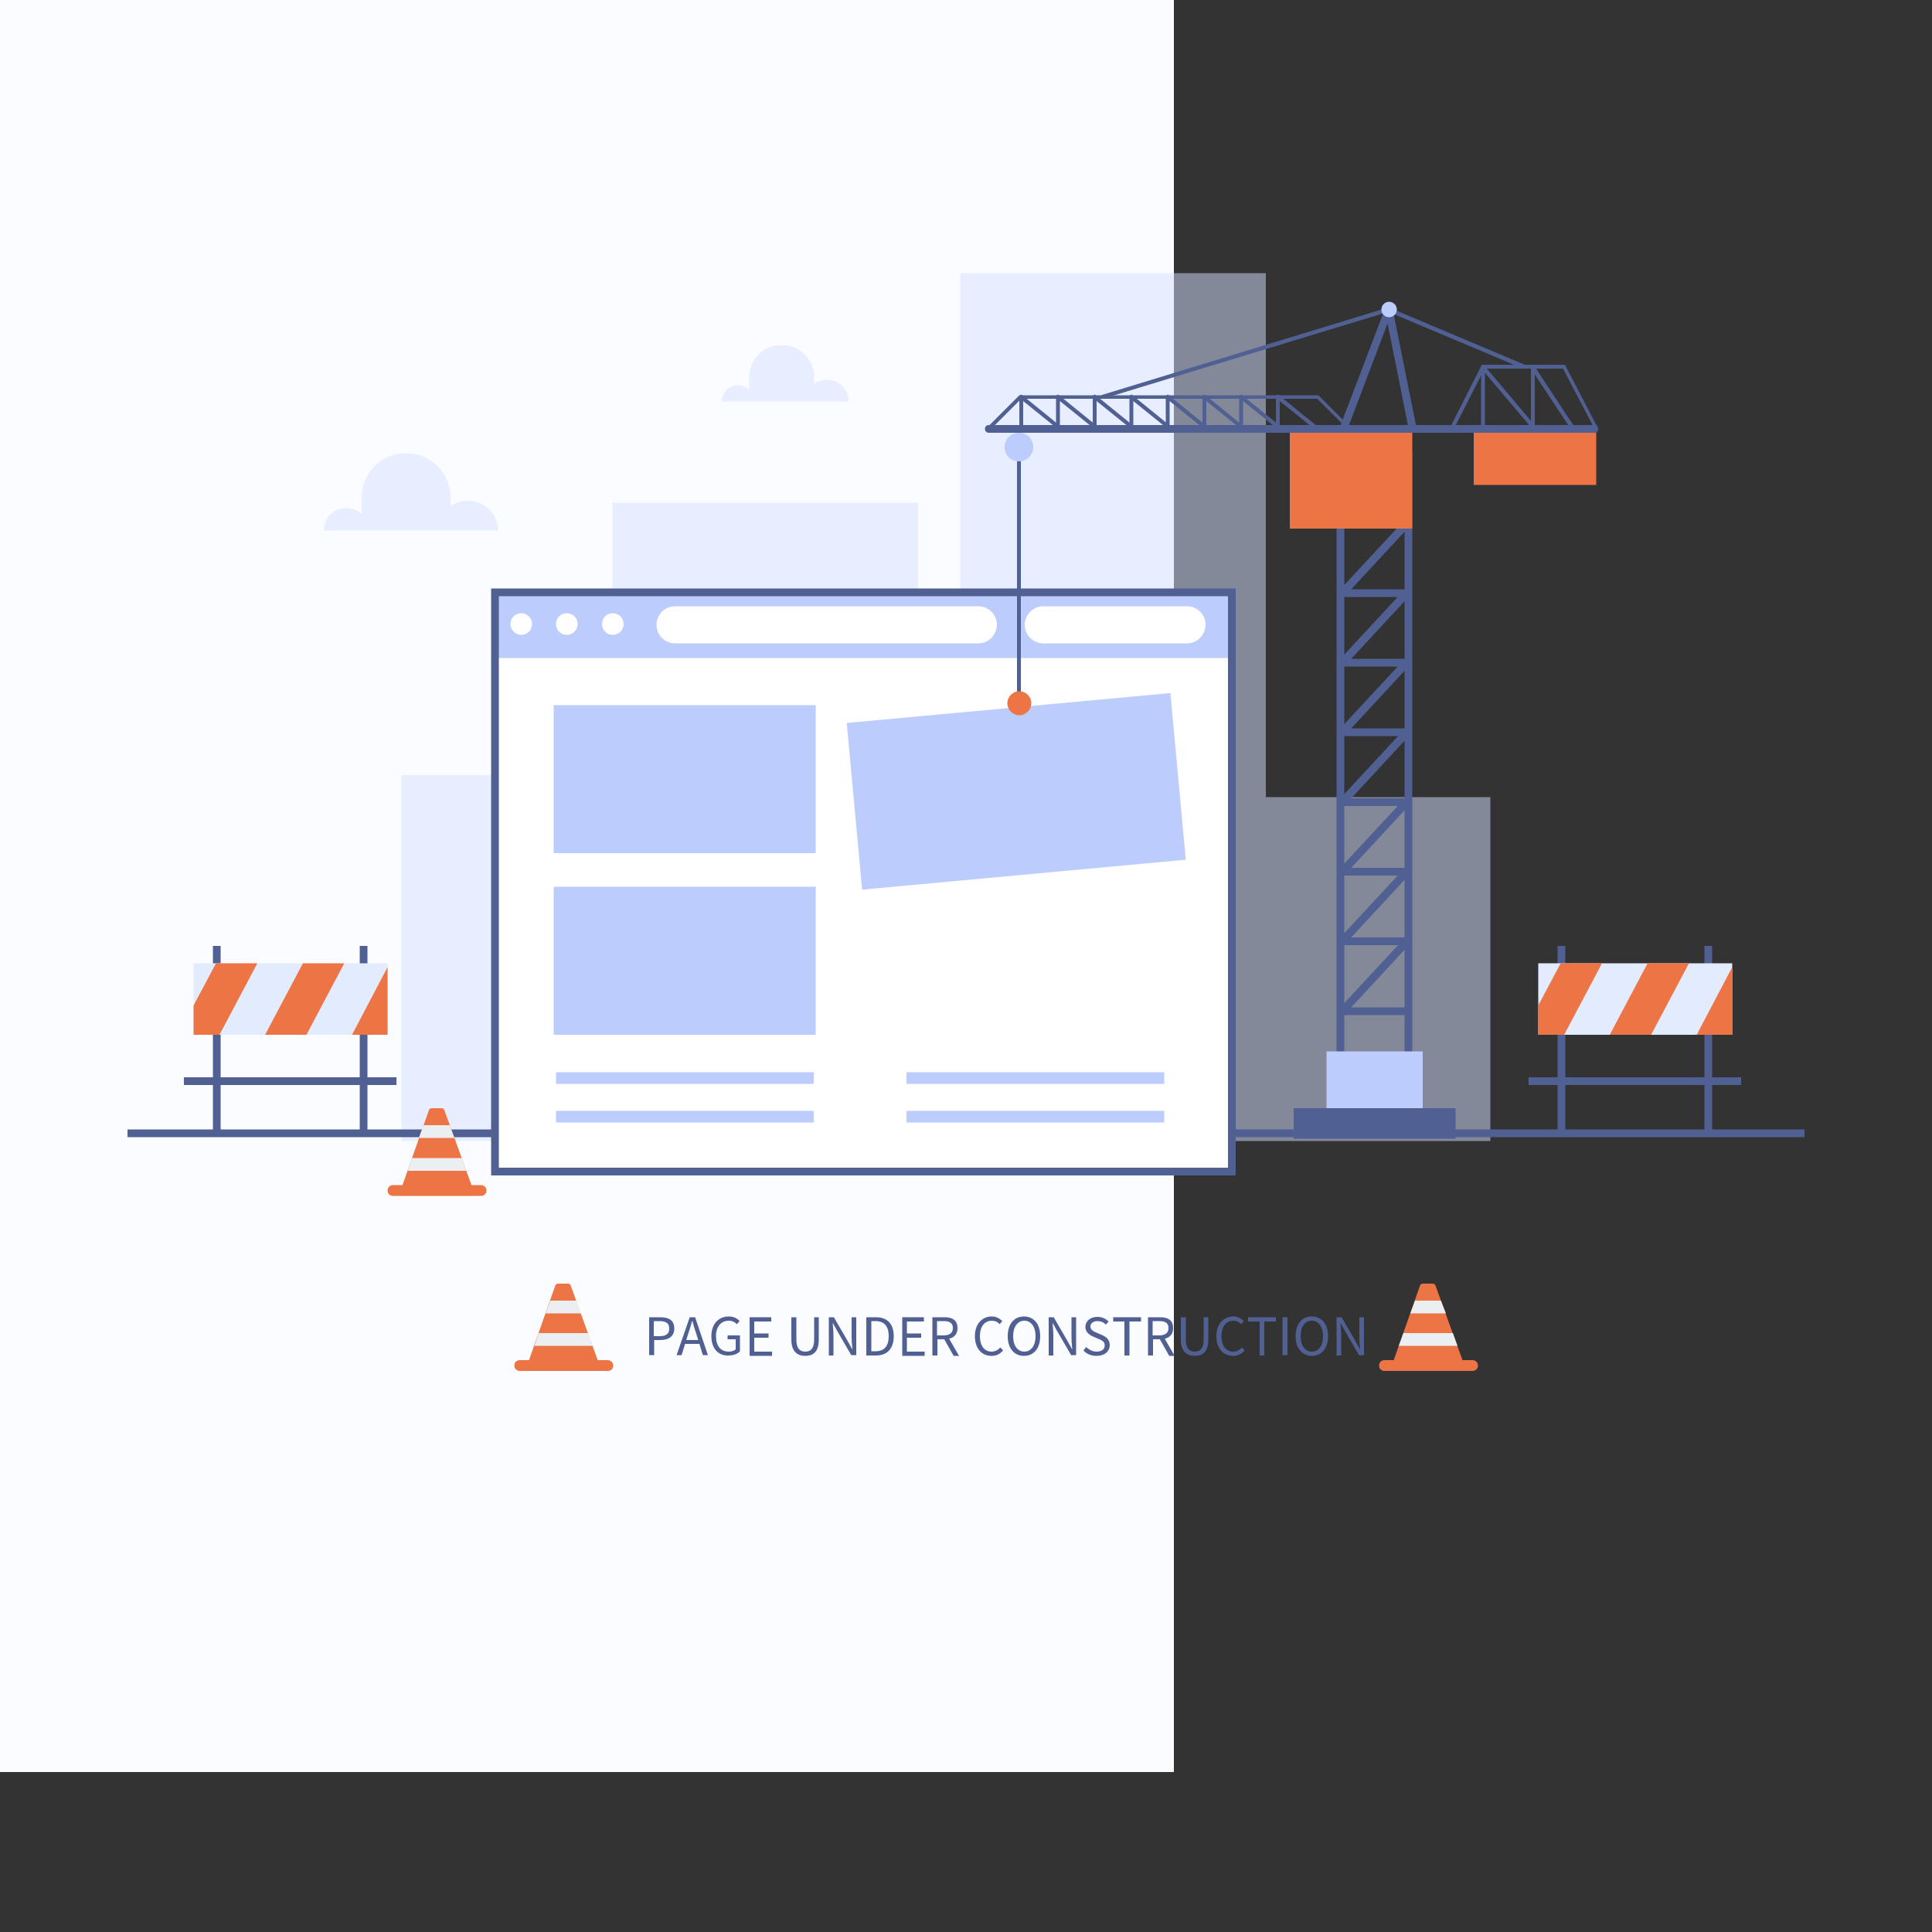 <?xml version="1.0" encoding="utf-8"?>
<!-- Generator: Adobe Illustrator 26.0.2, SVG Export Plug-In . SVG Version: 6.00 Build 0)  -->
<svg version="1.1" id="Layer_1" xmlns="http://www.w3.org/2000/svg" xmlns:xlink="http://www.w3.org/1999/xlink" x="0px" y="0px"
	 viewBox="0 0 500 500" style="enable-background:new 0 0 500 500;" xml:space="preserve">
<rect x="0" y="0" width="500" height="500" fill="#333333" stroke="none"/>
<style type="text/css">
	.st0{fill-rule:evenodd;clip-rule:evenodd;fill:#FBFCFF;}
	.st1{enable-background:new    ;}
	.st2{fill:#516092;}
	.st3{fill:#ED7445;}
	.st4{fill:#ECEFF1;}
	.st5{opacity:0.5;fill:#D4E0FF;enable-background:new    ;}
	.st6{fill:#BCCCFD;}
	.st7{fill:#FFFFFF;}
	.st8{fill:#B0D8FF;}
	.st9{fill:#E3EBFF;}
</style>
<g id="BACKGROUND">
	<rect x="-196.2" y="-41.4" class="st0" width="500" height="500"/>
</g>
<g id="OBJECTS">
	<g>
		<g class="st1">
			<path class="st2" d="M168,340.9h2.8c2.2,0,3.7,0.7,3.7,2.9c0,2.1-1.5,3-3.6,3h-1.6v3.9H168V340.9z M170.7,345.8
				c1.7,0,2.5-0.6,2.5-2c0-1.4-0.9-1.9-2.6-1.9h-1.4v3.9H170.7z"/>
			<path class="st2" d="M178.5,340.9h1.4l3.3,9.8h-1.3l-1.7-5.5c-0.4-1.1-0.7-2.2-1-3.3h-0.1c-0.3,1.1-0.6,2.2-1,3.3l-1.7,5.5h-1.3
				L178.5,340.9z M176.9,346.8h4.5v1h-4.5V346.8z"/>
			<path class="st2" d="M184.1,345.8c0-3.2,1.9-5.1,4.5-5.1c1.4,0,2.3,0.6,2.8,1.2l-0.7,0.8c-0.5-0.5-1.1-0.9-2.1-0.9
				c-2,0-3.3,1.5-3.3,4c0,2.5,1.2,4,3.3,4c0.7,0,1.4-0.2,1.8-0.6v-2.6h-2.1v-1h3.2v4.1c-0.6,0.7-1.7,1.1-3,1.1
				C185.9,350.9,184.1,349,184.1,345.8z"/>
			<path class="st2" d="M193.9,340.9h5.7v1.1h-4.4v3.1h3.7v1.1h-3.7v3.6h4.6v1.1h-5.8V340.9z"/>
			<path class="st2" d="M204.8,346.7v-5.8h1.3v5.8c0,2.4,1,3.1,2.3,3.1c1.3,0,2.3-0.7,2.3-3.1v-5.8h1.2v5.8c0,3.2-1.5,4.2-3.5,4.2
				S204.8,349.8,204.8,346.7z"/>
			<path class="st2" d="M214.5,340.9h1.3l3.6,6.2l1.1,2h0.1c-0.1-1-0.2-2.1-0.2-3.1v-5.1h1.2v9.8h-1.3l-3.6-6.2l-1.1-2h-0.1
				c0.1,1,0.2,2,0.2,3.1v5.2h-1.2V340.9z"/>
			<path class="st2" d="M224.2,340.9h2.5c3,0,4.6,1.8,4.6,4.9s-1.6,5-4.6,5h-2.5V340.9z M226.6,349.7c2.3,0,3.4-1.4,3.4-3.9
				s-1.1-3.9-3.4-3.9h-1.1v7.8H226.6z"/>
			<path class="st2" d="M233.4,340.9h5.7v1.1h-4.4v3.1h3.7v1.1h-3.7v3.6h4.6v1.1h-5.8V340.9z"/>
			<path class="st2" d="M241.3,340.9h3.1c2,0,3.4,0.7,3.4,2.8c0,2-1.4,2.9-3.4,2.9h-1.8v4.2h-1.3V340.9z M244.2,345.6
				c1.5,0,2.4-0.6,2.4-1.9c0-1.3-0.8-1.8-2.4-1.8h-1.7v3.7H244.2z M244.2,346.3l1-0.6l3,5.2h-1.4L244.2,346.3z"/>
			<path class="st2" d="M252.3,345.8c0-3.2,1.9-5.1,4.4-5.1c1.2,0,2.1,0.6,2.7,1.2l-0.7,0.8c-0.5-0.6-1.2-0.9-2-0.9
				c-1.9,0-3.1,1.5-3.1,4c0,2.5,1.2,4,3,4c0.9,0,1.7-0.4,2.3-1.1l0.7,0.8c-0.8,0.9-1.7,1.4-3,1.4C254.1,350.9,252.3,349,252.3,345.8
				z"/>
			<path class="st2" d="M260.8,345.8c0-3.2,1.7-5.1,4.2-5.1s4.2,1.9,4.2,5.1c0,3.2-1.7,5.1-4.2,5.1S260.8,349,260.8,345.8z
				 M268,345.8c0-2.5-1.2-4-2.9-4s-2.9,1.5-2.9,4s1.2,4,2.9,4S268,348.3,268,345.8z"/>
			<path class="st2" d="M271.4,340.9h1.3l3.6,6.2l1.1,2h0.1c-0.1-1-0.2-2.1-0.2-3.1v-5.1h1.2v9.8h-1.3l-3.6-6.2l-1.1-2h-0.1
				c0.1,1,0.2,2,0.2,3.1v5.2h-1.2V340.9z"/>
			<path class="st2" d="M280.4,349.5l0.7-0.9c0.7,0.7,1.7,1.2,2.7,1.2c1.3,0,2.1-0.6,2.1-1.6c0-1-0.7-1.3-1.6-1.7l-1.4-0.6
				c-0.9-0.4-2-1.1-2-2.5c0-1.5,1.3-2.6,3.1-2.6c1.2,0,2.2,0.5,2.9,1.2l-0.7,0.8c-0.6-0.6-1.3-0.9-2.2-0.9c-1.1,0-1.8,0.6-1.8,1.4
				c0,0.9,0.9,1.3,1.6,1.6l1.4,0.6c1.1,0.5,2,1.2,2,2.6c0,1.6-1.3,2.8-3.4,2.8C282.4,350.9,281.2,350.4,280.4,349.5z"/>
			<path class="st2" d="M291.1,342h-3v-1.1h7.2v1.1h-3v8.8h-1.3V342z"/>
			<path class="st2" d="M297.1,340.9h3.1c2,0,3.4,0.7,3.4,2.8c0,2-1.4,2.9-3.4,2.9h-1.8v4.2h-1.3V340.9z M300,345.6
				c1.5,0,2.4-0.6,2.4-1.9c0-1.3-0.8-1.8-2.4-1.8h-1.7v3.7H300z M300,346.3l1-0.6l3,5.2h-1.4L300,346.3z"/>
			<path class="st2" d="M305.6,346.7v-5.8h1.3v5.8c0,2.4,1,3.1,2.3,3.1c1.3,0,2.3-0.7,2.3-3.1v-5.8h1.2v5.8c0,3.2-1.5,4.2-3.5,4.2
				C307.2,350.9,305.6,349.8,305.6,346.7z"/>
			<path class="st2" d="M314.8,345.8c0-3.2,1.9-5.1,4.4-5.1c1.2,0,2.1,0.6,2.7,1.2l-0.7,0.8c-0.5-0.6-1.2-0.9-2-0.9
				c-1.9,0-3.1,1.5-3.1,4c0,2.5,1.2,4,3,4c0.9,0,1.7-0.4,2.3-1.1l0.7,0.8c-0.8,0.9-1.7,1.4-3,1.4C316.6,350.9,314.8,349,314.8,345.8
				z"/>
			<path class="st2" d="M326,342h-3v-1.1h7.2v1.1h-3v8.8H326V342z"/>
			<path class="st2" d="M331.9,340.9h1.3v9.8h-1.3V340.9z"/>
			<path class="st2" d="M335.3,345.8c0-3.2,1.7-5.1,4.2-5.1c2.5,0,4.2,1.9,4.2,5.1c0,3.2-1.7,5.1-4.2,5.1
				C337.1,350.9,335.3,349,335.3,345.8z M342.4,345.8c0-2.5-1.2-4-2.9-4c-1.8,0-2.9,1.5-2.9,4s1.2,4,2.9,4
				C341.3,349.8,342.4,348.3,342.4,345.8z"/>
			<path class="st2" d="M345.9,340.9h1.3l3.6,6.2l1.1,2h0.1c-0.1-1-0.2-2.1-0.2-3.1v-5.1h1.2v9.8h-1.3l-3.6-6.2l-1.1-2h-0.1
				c0.1,1,0.2,2,0.2,3.1v5.2h-1.2V340.9z"/>
		</g>
	</g>
	<g>
		<g>
			<path class="st3" d="M381.1,352h-22.8c-0.8,0-1.4,0.6-1.4,1.4s0.6,1.4,1.4,1.4h22.8c0.8,0,1.4-0.6,1.4-1.4S381.8,352,381.1,352z"
				/>
			<path class="st3" d="M371.5,332.7c-0.1-0.3-0.4-0.5-0.7-0.5h-2.6c-0.3,0-0.6,0.2-0.7,0.5l-7.4,21h19L371.5,332.7z"/>
		</g>
		<polygon class="st4" points="366.2,336.6 365,339.9 374.2,339.9 372.9,336.6 		"/>
		<polygon class="st4" points="363.2,345 362,348.3 377.2,348.3 376,345 		"/>
	</g>
	<g>
		<g>
			<path class="st3" d="M157.3,352h-22.8c-0.8,0-1.4,0.6-1.4,1.4s0.6,1.4,1.4,1.4h22.8c0.8,0,1.4-0.6,1.4-1.4S158,352,157.3,352z"/>
			<path class="st3" d="M147.7,332.7c-0.1-0.3-0.4-0.5-0.7-0.5h-2.6c-0.3,0-0.6,0.2-0.7,0.5l-7.4,21h19L147.7,332.7z"/>
		</g>
		<polygon class="st4" points="142.4,336.6 141.2,339.9 150.4,339.9 149.2,336.6 		"/>
		<polygon class="st4" points="139.4,345 138.3,348.3 153.5,348.3 152.3,345 		"/>
	</g>
	<g>
		<polygon class="st5" points="158.5,200.6 103.9,200.6 103.9,295.3 158.5,295.3 173.4,295.3 237.6,295.3 237.6,130.1 158.5,130.1 
					"/>
		<polygon class="st5" points="327.6,206.3 327.6,70.7 248.5,70.7 248.5,295.3 324.5,295.3 327.6,295.3 385.7,295.3 385.7,206.3 		
			"/>
	</g>
	<g>
		<rect x="33" y="292.3" class="st2" width="434" height="2"/>
	</g>
	<g>
		<rect x="128.1" y="153.3" class="st6" width="190.7" height="149.9"/>
		<rect x="128.1" y="170.3" class="st7" width="190.7" height="132.9"/>
		<circle class="st7" cx="134.9" cy="161.5" r="2.8"/>
		<path class="st7" d="M149.5,161.5c0,1.5-1.2,2.8-2.8,2.8s-2.8-1.2-2.8-2.8s1.2-2.8,2.8-2.8C148.3,158.7,149.5,160,149.5,161.5z"/>
		<path class="st7" d="M161.4,161.5c0,1.5-1.2,2.8-2.8,2.8s-2.8-1.2-2.8-2.8s1.2-2.8,2.8-2.8S161.4,160,161.4,161.5z"/>
		<path class="st7" d="M253.2,166.5h-78.5c-2.6,0-4.8-2.1-4.8-4.8l0,0c0-2.6,2.1-4.8,4.8-4.8h78.5c2.6,0,4.8,2.1,4.8,4.8l0,0
			C257.9,164.4,255.8,166.5,253.2,166.5z"/>
		<path class="st7" d="M307.2,166.5H270c-2.6,0-4.8-2.1-4.8-4.8l0,0c0-2.6,2.1-4.8,4.8-4.8h37.2c2.6,0,4.8,2.1,4.8,4.8l0,0
			C311.9,164.4,309.8,166.5,307.2,166.5z"/>
		<rect x="143.3" y="229.5" class="st6" width="67.8" height="38.3"/>
		<rect x="143.3" y="182.5" class="st6" width="67.8" height="38.3"/>
		<g>
			<rect x="143.9" y="277.5" class="st6" width="66.7" height="3"/>
		</g>
		<g>
			<rect x="143.9" y="287.5" class="st6" width="66.7" height="3"/>
		</g>
		<g>
			<rect x="234.6" y="277.5" class="st6" width="66.7" height="3"/>
		</g>
		<g>
			<rect x="234.6" y="287.5" class="st6" width="66.7" height="3"/>
		</g>
	</g>
	<g>
		<path class="st2" d="M319.8,304.2H127.1V152.3h192.7V304.2z M129.1,302.2h188.7V154.3H129.1V302.2z"/>
	</g>
	<g>
		<g>
			<path class="st2" d="M365.5,281.7h-19.6V117h19.6V281.7z M347.9,279.7h15.6V119h-15.6V279.7z"/>
		</g>
		<rect x="343.3" y="272.1" class="st6" width="24.9" height="17.9"/>
		<g>
			<path class="st2" d="M364.6,262.7h-17.3c-0.4,0-0.8-0.2-0.9-0.6c-0.2-0.4-0.1-0.8,0.2-1.1l16.7-18l1.5,1.4l-15.1,16.3h15
				L364.6,262.7L364.6,262.7z"/>
		</g>
		<g>
			<path class="st2" d="M364.6,244.6h-17.3c-0.4,0-0.8-0.2-0.9-0.6c-0.2-0.4-0.1-0.8,0.2-1.1l16.7-18l1.5,1.4l-15.1,16.3h15
				L364.6,244.6L364.6,244.6z"/>
		</g>
		<g>
			<path class="st2" d="M364.6,226.6h-17.3c-0.4,0-0.8-0.2-0.9-0.6c-0.2-0.4-0.1-0.8,0.2-1.1l16.7-18l1.5,1.4l-15.1,16.3h15
				L364.6,226.6L364.6,226.6z"/>
		</g>
		<g>
			<path class="st2" d="M364.6,208.6h-17.3c-0.4,0-0.8-0.2-0.9-0.6c-0.2-0.4-0.1-0.8,0.2-1.1l16.7-18l1.5,1.4l-15.1,16.3h15
				L364.6,208.6L364.6,208.6z"/>
		</g>
		<g>
			<path class="st2" d="M364.6,190.5h-17.3c-0.4,0-0.8-0.2-0.9-0.6c-0.2-0.4-0.1-0.8,0.2-1.1l16.7-18l1.5,1.4l-15.1,16.3h15
				L364.6,190.5L364.6,190.5z"/>
		</g>
		<g>
			<path class="st2" d="M364.6,172.5h-17.3c-0.4,0-0.8-0.2-0.9-0.6c-0.2-0.4-0.1-0.8,0.2-1.1l16.7-18l1.5,1.4l-15.1,16.3h15
				L364.6,172.5L364.6,172.5z"/>
		</g>
		<g>
			<path class="st2" d="M364.6,154.5h-17.3c-0.4,0-0.8-0.2-0.9-0.6c-0.2-0.4-0.1-0.8,0.2-1.1l16.7-18l1.5,1.4l-15.1,16.3h15
				L364.6,154.5L364.6,154.5z"/>
		</g>
		<g>
			<path class="st2" d="M364.6,136.4h-17.3c-0.4,0-0.8-0.2-0.9-0.6s-0.1-0.8,0.2-1.1l16.7-18l1.5,1.4l-15.1,16.3h15L364.6,136.4
				L364.6,136.4z"/>
		</g>
		<rect x="333.8" y="110.1" class="st3" width="31.7" height="26.7"/>
		<rect x="381.4" y="110.1" class="st3" width="31.7" height="15.4"/>
		<g>
			<path class="st2" d="M412.6,112H255.9c-0.6,0-1-0.4-1-1s0.4-1,1-1h156.7c0.6,0,1,0.4,1,1S413.2,112,412.6,112z"/>
		</g>
		<g>
			<rect x="263.2" y="115.7" class="st2" width="1" height="65"/>
		</g>
		<path class="st8" d="M356.6,110.3"/>
		<rect x="334.8" y="286.8" class="st2" width="41.9" height="7.9"/>
		<g>
			<path class="st2" d="M349.7,111.7c-0.1,0-0.3,0-0.4-0.1l-8.4-8.4h-76.6l-7.9,7.9c-0.2,0.2-0.5,0.2-0.7,0s-0.2-0.5,0-0.7l8.1-8.1
				h77.4l8.6,8.6c0.2,0.2,0.2,0.5,0,0.7C350,111.7,349.9,111.7,349.7,111.7z"/>
		</g>
		<g>
			<path class="st2" d="M413.3,111.7c-0.2,0-0.4-0.1-0.4-0.3l-8.4-16h-20.3l-7.9,15.5c-0.1,0.2-0.4,0.3-0.7,0.2
				c-0.2-0.1-0.3-0.4-0.2-0.7l8.1-16h21.5l8.6,16.5c0.1,0.2,0,0.5-0.2,0.7C413.4,111.7,413.4,111.7,413.3,111.7z"/>
		</g>
		<path class="st6" d="M267.4,115.7c0,2-1.6,3.7-3.7,3.7s-3.7-1.6-3.7-3.7s1.6-3.7,3.7-3.7C265.8,112,267.4,113.6,267.4,115.7z"/>
		
			<rect x="220.9" y="183.1" transform="matrix(0.996 -9.199625e-02 9.199625e-02 0.996 -17.727 25.061)" class="st6" width="84.1" height="43.3"/>
		<g>
			<path class="st2" d="M285.4,103.2c-0.2,0-0.4-0.1-0.5-0.4c-0.1-0.3,0.1-0.5,0.3-0.6l74-22.6c0.1,0,0.2,0,0.3,0l35.1,14.8
				c0.3,0.1,0.4,0.4,0.3,0.7c-0.1,0.3-0.4,0.4-0.7,0.3l-34.9-14.7l-73.9,22.5C285.5,103.2,285.5,103.2,285.4,103.2z"/>
		</g>
		<g>
			<path class="st2" d="M347.8,111.8c-0.1,0-0.2,0-0.4-0.1c-0.5-0.2-0.8-0.8-0.6-1.3l11.7-30.7c0.2-0.4,0.6-0.7,1-0.6
				c0.4,0,0.8,0.4,0.9,0.8l6,29.9c0.1,0.5-0.2,1.1-0.8,1.2c-0.5,0.1-1.1-0.2-1.2-0.8l-5.3-26.5l-10.4,27.4
				C348.6,111.6,348.2,111.8,347.8,111.8z"/>
		</g>
		<path class="st6" d="M361.5,80.1c0,1.1-0.9,2-2,2s-2-0.9-2-2s0.9-2,2-2S361.5,79,361.5,80.1z"/>
		<g>
			<path class="st2" d="M274.9,111.8c-0.1,0-0.2,0-0.3-0.1l-9.8-7.9v7.4c0,0.3-0.2,0.5-0.5,0.5s-0.5-0.2-0.5-0.5v-8.5
				c0-0.2,0.1-0.4,0.3-0.5c0.2-0.1,0.4-0.1,0.5,0.1l10.6,8.6c0.2,0.2,0.2,0.5,0.1,0.7C275.2,111.8,275,111.8,274.9,111.8z"/>
		</g>
		<g>
			<path class="st2" d="M284.4,111.8c-0.1,0-0.2,0-0.3-0.1l-9.8-7.9v7.4c0,0.3-0.2,0.5-0.5,0.5s-0.5-0.2-0.5-0.5v-8.5
				c0-0.2,0.1-0.4,0.3-0.5c0.2-0.1,0.4-0.1,0.5,0.1l10.6,8.6c0.2,0.2,0.2,0.5,0.1,0.7C284.6,111.8,284.5,111.8,284.4,111.8z"/>
		</g>
		<g>
			<path class="st2" d="M293.9,111.8c-0.1,0-0.2,0-0.3-0.1l-9.8-7.9v7.4c0,0.3-0.2,0.5-0.5,0.5s-0.5-0.2-0.5-0.5v-8.5
				c0-0.2,0.1-0.4,0.3-0.5c0.2-0.1,0.4-0.1,0.5,0.1l10.6,8.6c0.2,0.2,0.2,0.5,0.1,0.7C294.1,111.8,294,111.8,293.9,111.8z"/>
		</g>
		<g>
			<path class="st2" d="M303.4,111.8c-0.1,0-0.2,0-0.3-0.1l-9.8-7.9v7.4c0,0.3-0.2,0.5-0.5,0.5s-0.5-0.2-0.5-0.5v-8.5
				c0-0.2,0.1-0.4,0.3-0.5c0.2-0.1,0.4-0.1,0.5,0.1l10.6,8.6c0.2,0.2,0.2,0.5,0.1,0.7C303.6,111.8,303.5,111.8,303.4,111.8z"/>
		</g>
		<g>
			<path class="st2" d="M312.8,111.8c-0.1,0-0.2,0-0.3-0.1l-9.8-7.9v7.4c0,0.3-0.2,0.5-0.5,0.5s-0.5-0.2-0.5-0.5v-8.5
				c0-0.2,0.1-0.4,0.3-0.5c0.2-0.1,0.4-0.1,0.5,0.1l10.6,8.6c0.2,0.2,0.2,0.5,0.1,0.7C313.1,111.8,313,111.8,312.8,111.8z"/>
		</g>
		<g>
			<path class="st2" d="M322.3,111.8c-0.1,0-0.2,0-0.3-0.1l-9.8-7.9v7.4c0,0.3-0.2,0.5-0.5,0.5s-0.5-0.2-0.5-0.5v-8.5
				c0-0.2,0.1-0.4,0.3-0.5c0.2-0.1,0.4-0.1,0.5,0.1l10.6,8.6c0.2,0.2,0.2,0.5,0.1,0.7C322.6,111.8,322.5,111.8,322.3,111.8z"/>
		</g>
		<g>
			<path class="st2" d="M331.8,111.8c-0.1,0-0.2,0-0.3-0.1l-9.8-7.9v7.4c0,0.3-0.2,0.5-0.5,0.5s-0.5-0.2-0.5-0.5v-8.5
				c0-0.2,0.1-0.4,0.3-0.5c0.2-0.1,0.4-0.1,0.5,0.1l10.6,8.6c0.2,0.2,0.2,0.5,0.1,0.7C332.1,111.8,332,111.8,331.8,111.8z"/>
		</g>
		<g>
			<path class="st2" d="M341.3,111.8c-0.1,0-0.2,0-0.3-0.1l-9.8-7.9v7.4c0,0.3-0.2,0.5-0.5,0.5s-0.5-0.2-0.5-0.5v-8.5
				c0-0.2,0.1-0.4,0.3-0.5c0.2-0.1,0.4-0.1,0.5,0.1l10.6,8.6c0.2,0.2,0.2,0.5,0.1,0.7C341.6,111.8,341.5,111.8,341.3,111.8z"/>
		</g>
		<g>
			<path class="st2" d="M397.5,111.8c-0.1,0-0.3-0.1-0.4-0.2l-12.8-15.1v14.6c0,0.3-0.2,0.5-0.5,0.5s-0.5-0.2-0.5-0.5v-16
				c0-0.2,0.1-0.4,0.3-0.5c0.2-0.1,0.4,0,0.6,0.1l13.6,16.1c0.2,0.2,0.2,0.5-0.1,0.7C397.7,111.8,397.6,111.8,397.5,111.8z"/>
		</g>
		<g>
			<path class="st2" d="M407.3,111.8c-0.2,0-0.3-0.1-0.4-0.2l-9.7-14.7v14.3c0,0.3-0.2,0.5-0.5,0.5s-0.5-0.2-0.5-0.5v-16
				c0-0.2,0.1-0.4,0.4-0.5c0.2-0.1,0.4,0,0.6,0.2l10.6,16.1c0.2,0.2,0.1,0.5-0.1,0.7C407.5,111.8,407.4,111.8,407.3,111.8z"/>
		</g>
		<path class="st3" d="M266.9,182c0,1.7-1.4,3.1-3.1,3.1c-1.7,0-3.1-1.4-3.1-3.1c0-1.7,1.4-3.1,3.1-3.1
			C265.5,178.9,266.9,180.3,266.9,182z"/>
	</g>
	<g>
		<g>
			<rect x="93.1" y="244.8" class="st2" width="2" height="48"/>
		</g>
		<g>
			<rect x="55.1" y="244.8" class="st2" width="2" height="48"/>
		</g>
		<rect x="50.1" y="249.3" class="st9" width="50.2" height="18.5"/>
		<polygon class="st3" points="100.3,267.8 100.3,250.3 91.1,267.8 		"/>
		<polygon class="st3" points="68.6,267.8 79.3,267.8 89.1,249.3 78.4,249.3 		"/>
		<polygon class="st3" points="55.9,249.3 50.1,260.2 50.1,267.8 56.8,267.8 66.6,249.3 		"/>
		<g>
			<rect x="47.6" y="278.8" class="st2" width="55" height="2"/>
		</g>
	</g>
	<g>
		<g>
			<rect x="441.1" y="244.8" class="st2" width="2" height="48"/>
		</g>
		<g>
			<rect x="403.1" y="244.8" class="st2" width="2" height="48"/>
		</g>
		<rect x="398.1" y="249.3" class="st9" width="50.2" height="18.5"/>
		<polygon class="st3" points="448.3,267.8 448.3,250.3 439.1,267.8 		"/>
		<polygon class="st3" points="416.6,267.8 427.3,267.8 437.1,249.3 426.4,249.3 		"/>
		<polygon class="st3" points="403.9,249.3 398.1,260.2 398.1,267.8 404.8,267.8 414.6,249.3 		"/>
		<g>
			<rect x="395.6" y="278.8" class="st2" width="55" height="2"/>
		</g>
	</g>
	<g>
		<g>
			<path class="st3" d="M124.5,306.7h-22.8c-0.8,0-1.4,0.6-1.4,1.4s0.6,1.4,1.4,1.4h22.8c0.8,0,1.4-0.6,1.4-1.4
				S125.2,306.7,124.5,306.7z"/>
			<path class="st3" d="M115,287.3c-0.1-0.3-0.4-0.5-0.7-0.5h-2.6c-0.3,0-0.6,0.2-0.7,0.5l-7.4,21h19L115,287.3z"/>
		</g>
		<polygon class="st4" points="109.6,291.2 108.4,294.5 117.6,294.5 116.4,291.2 		"/>
		<polygon class="st4" points="106.6,299.7 105.5,303 120.7,303 119.5,299.7 		"/>
	</g>
	<path class="st5" d="M121.1,129.6c-1.7,0-3.2,0.5-4.5,1.4v-2.2c0-6.4-5.1-11.5-11.5-11.5s-11.5,5.1-11.5,11.5v4.3
		c-1-1-2.4-1.6-4-1.6c-3.2,0-5.8,2.6-5.8,5.8h45.1C128.9,133.1,125.4,129.6,121.1,129.6z"/>
	<path class="st5" d="M214,98.3c-1.2,0-2.3,0.4-3.3,1v-1.6c0-4.6-3.7-8.4-8.4-8.4s-8.4,3.7-8.4,8.4v3.2c-0.8-0.7-1.8-1.2-2.9-1.2
		c-2.3,0-4.2,1.9-4.2,4.2h32.8C219.6,100.8,217.1,98.3,214,98.3z"/>
</g>
</svg>
